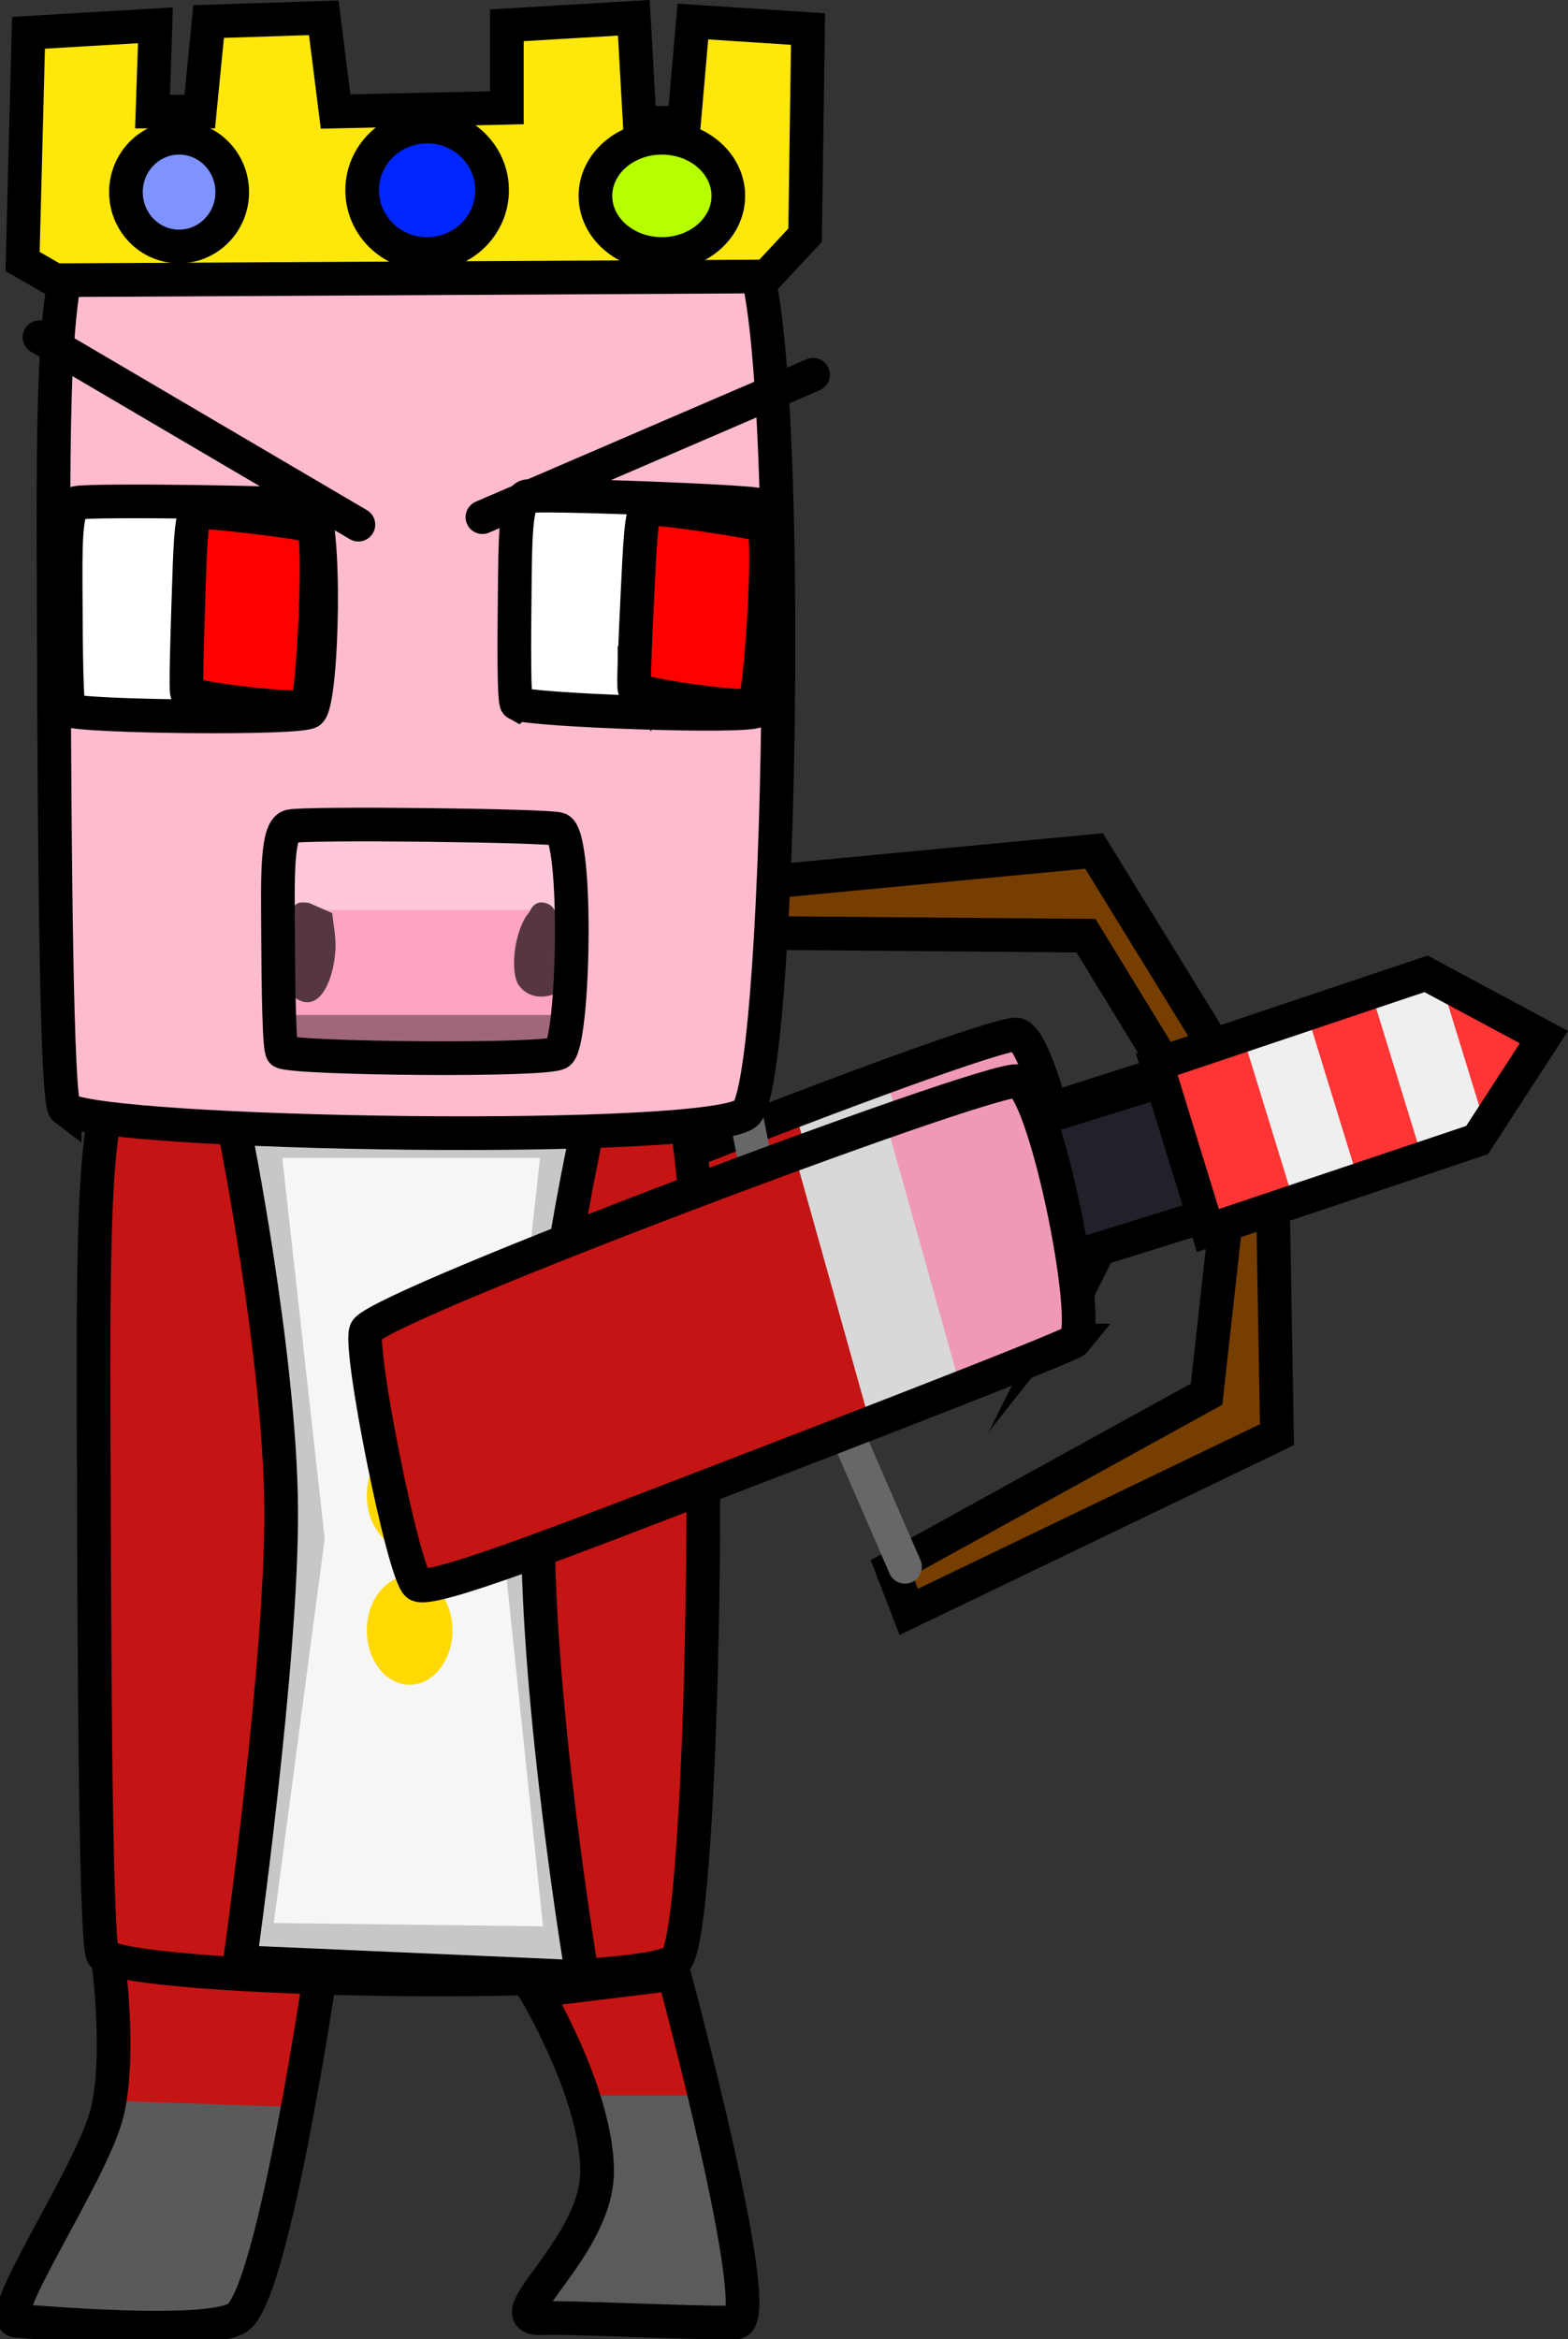 <svg version="1.1" xmlns="http://www.w3.org/2000/svg" xmlns:xlink="http://www.w3.org/1999/xlink" width="232.911" height="347.357" viewBox="0,0,232.911,347.357"><rect x="0" y="0" width="232.911" height="347.357" fill="#333333" stroke="none"/><g transform="translate(-181.051,14.245)"><g data-paper-data="{&quot;isPaintingLayer&quot;:true}" fill-rule="nonzero" stroke-linejoin="miter" stroke-miterlimit="10" stroke-dasharray="" stroke-dashoffset="0" style="mix-blend-mode: normal"><g stroke-linecap="butt"><path d="M340.042,177.879c-0.578,0.731 -27.618,11.623 -52.998,21.772c-21.866,8.743 -42.455,17.117 -44.359,15.816c-2.105,-1.439 -9.314,-35.86 -7.933,-37.675c3.163,-4.158 90.655,-38.378 96.256,-38.321c4.027,0.041 11.524,35.259 9.034,38.409z" fill="#c41414" stroke="none" stroke-width="0"/><path d="M343.021,176.147l-20.398,7.372l-10.795,-36.741l20.398,-7.372z" fill="#ef99b4" stroke="none" stroke-width="NaN"/><path d="M323.408,182.773l-13.127,6.413l-10.522,-36.243l13.127,-6.413z" fill="#d8d8d8" stroke="none" stroke-width="NaN"/><path d="M341.019,177.777c-0.578,0.731 -27.618,11.623 -52.998,21.772c-21.866,8.743 -42.455,17.117 -44.359,15.816c-2.105,-1.439 -9.314,-35.86 -7.933,-37.675c3.163,-4.158 90.655,-38.378 96.256,-38.321c4.027,0.041 11.524,35.259 9.034,38.409z" fill="none" stroke="#000000" stroke-width="5"/></g><g data-paper-data="{&quot;index&quot;:null}"><path d="M364.45,163.85l-88.873,28.274l-6.742,-19.965l89.958,-28.639z" fill="#773f00" stroke="#000000" stroke-width="5" stroke-linecap="round"/><path d="M313.5,218.55l46.773,-25.773l2.686,-24.192l-6.347,-20.627l-14.25,-23.265l-55.35,-0.457l-0.542,-6.699l57.088,-5.42l20.251,32.893l6.347,20.627l0.577,33.152l-54.708,26.322z" fill="#763e00" stroke="#000000" stroke-width="5" stroke-linecap="round"/><path d="M363.968,165.095l-63.477,19.741l-6.586,-20.018l64.251,-20.001z" fill="#24202a" stroke="#000000" stroke-width="5" stroke-linecap="round"/><path d="M315.484,218.413l-19.072,-43.875l-9.858,-50.147" fill="none" stroke="#676767" stroke-width="5" stroke-linecap="round"/><g stroke-linecap="butt"><path d="M353.448,144.257l13.312,-4.473l7.38,23.985l-13.312,4.473z" fill="#ff3535" stroke="none" stroke-width="0"/><path d="M365.828,140.123l10.263,-3.449l7.38,23.985l-10.263,3.449z" fill="#efefef" stroke="none" stroke-width="0"/><path d="M375.383,136.912l10.263,-3.449l7.38,23.985l-10.263,3.449z" fill="#ff3535" stroke="none" stroke-width="0"/><path d="M384.929,133.729l10.263,-3.449l7.38,23.985l-10.263,3.449z" fill="#efefef" stroke="none" stroke-width="0"/><path d="M394.748,130.405l15.15,9.73l-7.77,14.255z" fill="#ff3535" stroke="none" stroke-width="0"/><path d="M352.874,143.799l39.997,-13.439l17.513,9.396l-9.921,15.28l-39.997,13.439z" fill="none" stroke="#000000" stroke-width="5"/></g></g><g stroke-linecap="round"><path d="M229.394,274.947c0,0 -7.209,51.527 -12.72,55.667c-4.224,3.173 -31,0.696 -33.335,0.557c-3.762,-0.225 11.377,-22.925 13.597,-32.287c2.22,-9.361 0,-25.05 0,-25.05z" fill="#c41414" stroke="none" stroke-width="0"/><path d="M223.363,298.822l-5.921,26.442l-2.412,3.34l-10.746,1.113l-20.176,-1.392c0,0 9.952,-15.607 12.422,-21.209c1.621,-3.675 2.491,-9.13 2.491,-9.13z" fill="#5b5a5a" stroke="#5b5a5a" stroke-width="0.5"/><path d="M228.956,276.569c0,0 -7.108,49.316 -12.54,53.278c-4.165,3.037 -30.563,0.666 -32.864,0.533c-3.709,-0.215 11.217,-21.942 13.405,-30.901c2.189,-8.96 0,-23.975 0,-23.975z" fill="none" stroke="#000000" stroke-width="5"/></g><path d="M196.349,276.061c-1.016,-0.919 -1.274,-36.924 -1.364,-70.696c-0.077,-29.096 -0.437,-56.535 3.742,-58.451c4.62,-2.118 80.278,-0.545 82.845,1.67c5.881,5.075 4.64,121.267 0,128.033c-3.336,4.865 -80.844,3.402 -85.224,-0.557z" fill="#c41414" stroke="#000000" stroke-width="5" stroke-linecap="butt"/><g><g stroke-linecap="round"><path d="M268.431,151.862c0,0 -7.27,32.121 -7.456,59.007c-0.187,26.886 6.579,67.357 6.579,67.357l-50.879,-2.227c0,0 6.302,-44.543 6.141,-67.357c-0.161,-22.814 -7.018,-56.78 -7.018,-56.78z" fill="#f7f6f6" stroke="none" stroke-width="0"/><path d="M218.868,273.772l7.895,-59.563l-6.579,-59.007h43.861l-6.141,56.223l6.579,62.903z" fill="none" stroke="#c6c7c7" stroke-width="5"/><path d="M268.431,152.976c0,0 -7.27,32.121 -7.456,59.007c-0.187,26.886 6.579,67.357 6.579,67.357l-50.879,-2.227c0,0 6.302,-44.543 6.141,-67.357c-0.161,-22.814 -7.018,-56.78 -7.018,-56.78z" fill="none" stroke="#000000" stroke-width="5"/></g><path d="M235.535,187.211c0,-4.458 2.847,-8.072 6.36,-8.072c3.512,0 6.36,3.614 6.36,8.072c0,4.458 -2.847,8.072 -6.36,8.072c-3.512,0 -6.36,-3.614 -6.36,-8.072z" fill="#ffd901" stroke="none" stroke-width="NaN" stroke-linecap="butt"/><path d="M235.535,207.807c0,-4.458 2.847,-8.072 6.36,-8.072c3.512,0 6.36,3.614 6.36,8.072c0,4.458 -2.847,8.072 -6.36,8.072c-3.512,0 -6.36,-3.614 -6.36,-8.072z" fill="#ffd901" stroke="none" stroke-width="NaN" stroke-linecap="butt"/><path d="M235.535,227.847c0,-4.458 2.847,-8.072 6.36,-8.072c3.512,0 6.36,3.614 6.36,8.072c0,4.458 -2.847,8.072 -6.36,8.072c-3.512,0 -6.36,-3.614 -6.36,-8.072z" fill="#ffd901" stroke="none" stroke-width="NaN" stroke-linecap="butt"/></g><g stroke-linecap="round"><path d="M281.151,278.566c0,0 13.951,51.66 9.211,51.768c-6.465,0.148 -23.819,-0.806 -28.948,-0.631c-7.011,0.239 8.542,-10.531 8.334,-22.096c-0.209,-11.565 -9.211,-26.515 -9.211,-26.515z" fill="#c41414" stroke="none" stroke-width="0"/><path d="M283.673,297.152c0,0 2.433,8.038 3.191,12.595c0.899,5.409 2.95,19.413 2.95,19.413l-27.413,-1.392l8.553,-16.978c0,0 -0.035,-6.201 -0.233,-8.567c-0.158,-1.883 -0.425,-5.071 -0.425,-5.071z" fill="#5a5b5a" stroke="#5a5b5a" stroke-width="0.5"/><path d="M281.151,278.844c0,0 13.951,51.66 9.211,51.768c-6.465,0.148 -23.819,-0.806 -28.948,-0.631c-7.011,0.239 8.542,-10.531 8.334,-22.096c-0.209,-11.565 -9.211,-26.515 -9.211,-26.515z" fill="none" stroke="#000000" stroke-width="5"/></g><g><path d="M190.663,150.388c-1.208,-0.919 -1.515,-36.924 -1.621,-70.696c-0.091,-29.096 -0.519,-56.535 4.449,-58.451c5.493,-2.118 95.437,-0.546 98.489,1.67c6.991,5.075 5.516,121.267 0,128.033c-3.966,4.865 -96.11,3.402 -101.317,-0.557z" fill="#ffbbce" stroke="#000000" stroke-width="5" stroke-linecap="butt"/><path d="M191.365,91.232c-0.426,-0.22 -0.525,-8.808 -0.553,-16.863c-0.025,-6.94 -0.169,-13.484 1.583,-13.938c1.936,-0.502 33.635,-0.073 34.71,0.458c2.463,1.215 1.913,28.927 -0.032,30.537c-1.399,1.158 -33.873,0.753 -35.706,-0.194z" fill="#ffffff" stroke="#000000" stroke-width="5" stroke-linecap="butt"/><path d="M208.828,88.599c-0.205,-0.212 0.009,-7.689 0.242,-14.699c0.201,-6.04 0.33,-11.741 1.217,-12.051c0.98,-0.343 16.756,1.567 17.275,2.081c1.189,1.176 0.064,25.263 -0.954,26.57c-0.732,0.94 -16.895,-0.987 -17.78,-1.9z" fill="#ff0000" stroke="#000000" stroke-width="5" stroke-linecap="butt"/><path d="M257.803,90.219c-0.422,-0.23 -0.389,-8.819 -0.293,-16.873c0.082,-6.939 0.039,-13.486 1.797,-13.897c1.944,-0.454 33.629,0.762 34.696,1.319c2.443,1.275 1.467,28.969 -0.503,30.531c-1.416,1.123 -33.878,-0.087 -35.697,-1.08z" fill="#ffffff" stroke="#000000" stroke-width="5" stroke-linecap="butt"/><path d="M275.303,88.02c-0.202,-0.217 0.128,-7.687 0.469,-14.691c0.294,-6.034 0.511,-11.731 1.402,-12.019c0.985,-0.319 16.729,1.983 17.24,2.509c1.171,1.206 -0.325,25.259 -1.364,26.541c-0.747,0.921 -16.877,-1.406 -17.747,-2.341z" fill="#ff0000" stroke="#000000" stroke-width="5" stroke-linecap="butt"/><g stroke="#000000" stroke-width="5"><path d="M204.144,-10.488l-0.439,12.803h7.018l1.316,-13.36l17.106,-0.557l1.754,13.917l25.44,-0.557v-12.247l18.86,-1.113l0.877,15.587h6.579l1.316,-15.03l17.106,1.113l-0.439,30.617l-5.702,6.123l-105.706,0.557l-4.825,-2.783l0.877,-33.957z" fill="#fee70a" stroke-linecap="round"/><path d="M207.653,22.355c-4.36,0 -7.895,-3.614 -7.895,-8.072c0,-4.458 3.535,-8.072 7.895,-8.072c4.36,0 7.895,3.614 7.895,8.072c0,4.458 -3.535,8.072 -7.895,8.072z" fill="#7e93ff" stroke-linecap="butt"/><path d="M244.496,23.468c-5.329,0 -9.649,-4.237 -9.649,-9.463c0,-5.226 4.32,-9.463 9.649,-9.463c5.329,0 9.649,4.237 9.649,9.463c0,5.226 -4.32,9.463 -9.649,9.463z" fill="#0026ff" stroke-linecap="butt"/><path d="M279.366,23.468c-5.45,0 -9.869,-3.863 -9.869,-8.628c0,-4.765 4.418,-8.628 9.869,-8.628c5.45,0 9.869,3.863 9.869,8.628c0,4.765 -4.418,8.628 -9.869,8.628z" fill="#b6ff00" stroke-linecap="butt"/></g><g stroke-linecap="butt"><path d="M222.565,140.83c-0.49,-0.238 -0.614,-9.575 -0.657,-18.333c-0.037,-7.545 -0.211,-14.66 1.803,-15.157c2.227,-0.549 38.688,-0.141 39.925,0.433c2.834,1.316 2.236,31.446 0,33.201c-1.608,1.261 -38.96,0.882 -41.071,-0.144z" fill="#fea3c1" stroke="none" stroke-width="0"/><path d="M224.32,120.885v-11.69h40.352v11.69z" fill="#ffc7d9" stroke="none" stroke-width="0"/><path d="M226.331,119.788c0.355,-0.028 0.612,0.038 0.612,0.038l3.459,1.521c0.162,1.607 0.493,3.202 0.486,4.822c-0.018,4.605 -2.551,11.909 -7.387,6.5c-1.645,-1.84 0.064,-8.384 0.423,-10.66c0,0 0.407,-2.581 2.407,-2.221z" fill="#563741" stroke="none" stroke-width="0.5"/><path d="M263.506,121.066c0.58,0.666 0.974,1.699 1.151,2.78c1.488,1.5 2.799,3.252 1.583,6.515c-1.302,3.493 -5.937,4.63 -8.088,1.752c-1.447,-1.937 -0.706,-8.453 1.551,-10.942c0.316,-0.751 0.988,-1.686 2.33,-1.345c0.789,0.2 1.231,0.694 1.474,1.24z" fill="#563741" stroke="none" stroke-width="0.5"/><path d="M223.004,142.595v-6.123h42.545v6.123z" fill="#a06778" stroke="none" stroke-width="0"/><path d="M223.004,141.944c-0.49,-0.238 -0.614,-9.575 -0.657,-18.333c-0.037,-7.545 -0.211,-14.66 1.803,-15.157c2.227,-0.549 38.688,-0.141 39.925,0.433c2.834,1.316 2.236,31.446 0,33.201c-1.608,1.261 -38.96,0.882 -41.071,-0.144z" fill="none" stroke="#000000" stroke-width="5"/></g></g><path d="M186.916,35.828l47.37,27.833" fill="none" stroke="#000000" stroke-width="5" stroke-linecap="round"/><path d="M301.833,41.395l-49.125,21.153" fill="none" stroke="#000000" stroke-width="5" stroke-linecap="round"/><g stroke-linecap="butt"><path d="M339.78,184.905c-0.584,0.723 -27.717,11.237 -53.184,21.031c-21.941,8.438 -42.6,16.524 -44.493,15.196c-2.093,-1.468 -9.003,-35.988 -7.606,-37.784c3.199,-4.113 90.982,-37.111 96.582,-36.976c4.027,0.097 11.218,35.418 8.7,38.533z" fill="#c41414" stroke="none" stroke-width="0"/><path d="M341.981,183.158l-19.909,7.909l-9.371,-37.328l19.909,-7.909z" fill="#ef99b4" stroke="none" stroke-width="NaN"/><path d="M323.105,189.567l-13.181,6.229l-10.207,-36.388l13.181,-6.229z" fill="#d8d8d8" stroke="none" stroke-width="NaN"/><path d="M340.758,184.817c-0.584,0.723 -27.717,11.237 -53.184,21.031c-21.941,8.438 -42.6,16.524 -44.493,15.196c-2.093,-1.468 -9.003,-35.988 -7.606,-37.784c3.199,-4.113 90.982,-37.111 96.582,-36.976c4.027,0.097 11.218,35.418 8.7,38.533z" fill="none" stroke="#000000" stroke-width="5"/></g></g></g></svg>